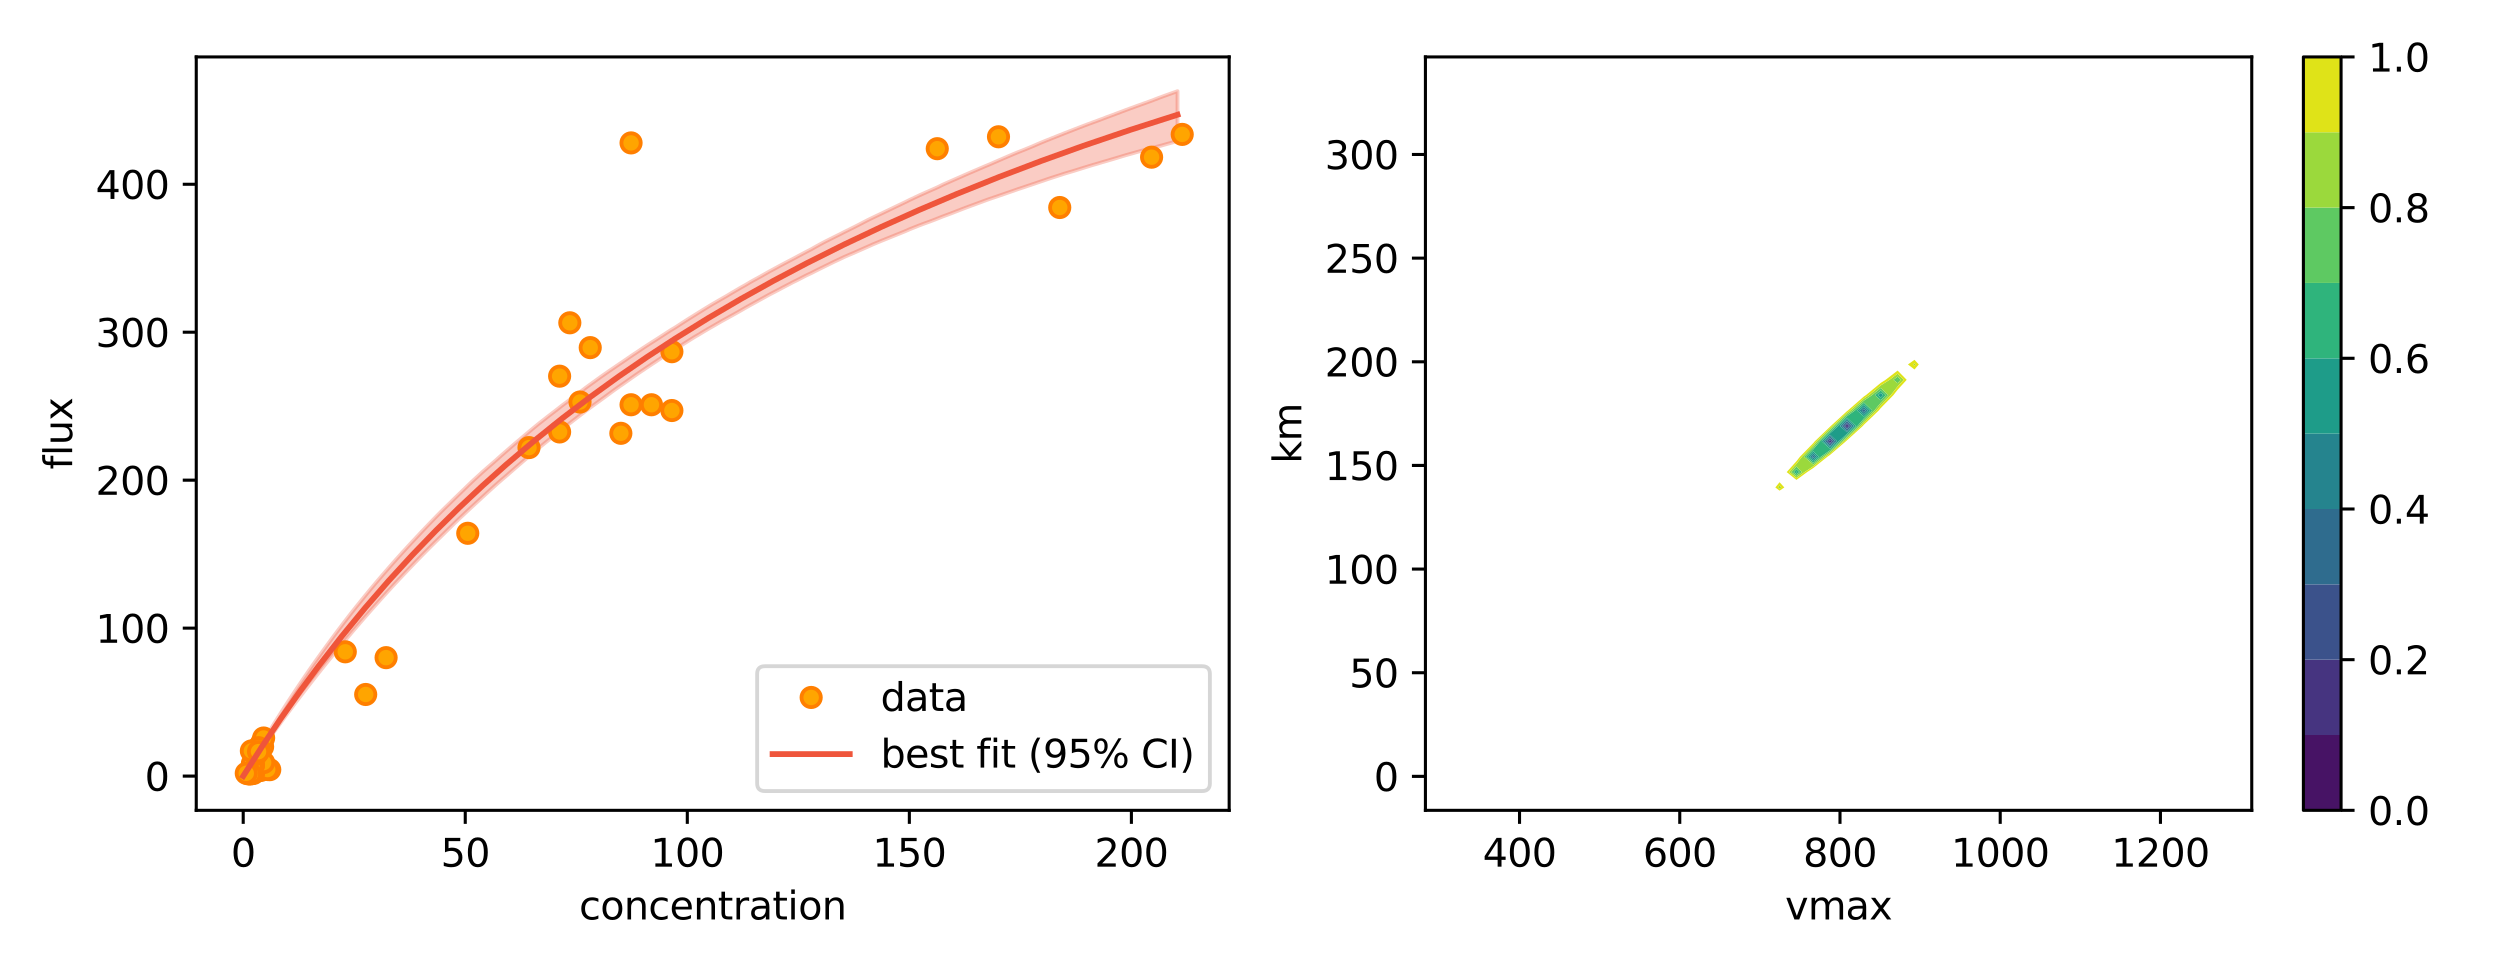 <?xml version="1.0" encoding="utf-8" standalone="no"?>
<!DOCTYPE svg PUBLIC "-//W3C//DTD SVG 1.1//EN"
  "http://www.w3.org/Graphics/SVG/1.1/DTD/svg11.dtd">
<svg xmlns:xlink="http://www.w3.org/1999/xlink" width="648pt" height="252pt" viewBox="0 0 648 252" xmlns="http://www.w3.org/2000/svg" version="1.1">
 <defs>
  <style type="text/css">*{stroke-linejoin: round; stroke-linecap: butt}</style>
 </defs>
 <g id="figure_1">
  <g id="patch_1">
   <path d="M 0 252 
L 648 252 
L 648 0 
L 0 0 
z
" style="fill: #ffffff"/>
  </g>
  <g id="axes_1">
   <g id="patch_2">
    <path d="M 50.87 210.04 
L 318.6 210.04 
L 318.6 14.76 
L 50.87 14.76 
z
" style="fill: #ffffff"/>
   </g>
   <g id="PolyCollection_1">
    <defs>
     <path id="m5947a61077" d="M 63.04 -50.836 
L 63.04 -50.836 
L 64.257 -52.634 
L 65.473 -54.413 
L 66.69 -56.175 
L 67.907 -57.919 
L 69.124 -59.646 
L 70.341 -61.354 
L 71.558 -63.042 
L 72.775 -64.72 
L 73.992 -66.381 
L 75.209 -68.024 
L 76.426 -69.65 
L 77.643 -71.252 
L 78.86 -72.836 
L 80.077 -74.403 
L 81.294 -75.96 
L 82.511 -77.506 
L 83.728 -79.037 
L 84.945 -80.545 
L 86.162 -82.045 
L 87.379 -83.53 
L 88.596 -84.997 
L 89.813 -86.454 
L 91.029 -87.897 
L 92.246 -89.326 
L 93.463 -90.742 
L 94.68 -92.145 
L 95.897 -93.535 
L 97.114 -94.912 
L 98.331 -96.277 
L 99.548 -97.629 
L 100.765 -98.968 
L 101.982 -100.296 
L 103.199 -101.604 
L 104.416 -102.894 
L 105.633 -104.173 
L 106.85 -105.44 
L 108.067 -106.7 
L 109.284 -107.96 
L 110.501 -109.189 
L 111.718 -110.409 
L 112.935 -111.615 
L 114.152 -112.807 
L 115.369 -113.998 
L 116.586 -115.195 
L 117.802 -116.38 
L 119.019 -117.551 
L 120.236 -118.693 
L 121.453 -119.838 
L 122.67 -120.966 
L 123.887 -122.089 
L 125.104 -123.211 
L 126.321 -124.324 
L 127.538 -125.432 
L 128.755 -126.521 
L 129.972 -127.588 
L 131.189 -128.622 
L 132.406 -129.689 
L 133.623 -130.749 
L 134.84 -131.802 
L 136.057 -132.847 
L 137.274 -133.878 
L 138.491 -134.904 
L 139.708 -135.919 
L 140.925 -136.916 
L 142.142 -137.904 
L 143.359 -138.888 
L 144.576 -139.863 
L 145.792 -140.819 
L 147.009 -141.776 
L 148.226 -142.724 
L 149.443 -143.658 
L 150.66 -144.599 
L 151.877 -145.532 
L 153.094 -146.426 
L 154.311 -147.313 
L 155.528 -148.192 
L 156.745 -149.076 
L 157.962 -149.974 
L 159.179 -150.866 
L 160.396 -151.737 
L 161.613 -152.566 
L 162.83 -153.428 
L 164.047 -154.287 
L 165.264 -155.131 
L 166.481 -155.945 
L 167.698 -156.766 
L 168.915 -157.576 
L 170.132 -158.378 
L 171.349 -159.203 
L 172.565 -159.978 
L 173.782 -160.751 
L 174.999 -161.504 
L 176.216 -162.249 
L 177.433 -163.021 
L 178.65 -163.787 
L 179.867 -164.55 
L 181.084 -165.262 
L 182.301 -165.998 
L 183.518 -166.721 
L 184.735 -167.417 
L 185.952 -168.119 
L 187.169 -168.828 
L 188.386 -169.494 
L 189.603 -170.163 
L 190.82 -170.839 
L 192.037 -171.534 
L 193.254 -172.239 
L 194.471 -172.924 
L 195.688 -173.585 
L 196.905 -174.264 
L 198.121 -174.928 
L 199.338 -175.61 
L 200.555 -176.237 
L 201.772 -176.869 
L 202.989 -177.527 
L 204.206 -178.159 
L 205.423 -178.8 
L 206.64 -179.398 
L 207.857 -180.028 
L 209.074 -180.655 
L 210.291 -181.223 
L 211.508 -181.841 
L 212.725 -182.449 
L 213.942 -183.046 
L 215.159 -183.649 
L 216.376 -184.24 
L 217.593 -184.811 
L 218.81 -185.391 
L 220.027 -185.92 
L 221.244 -186.429 
L 222.461 -186.97 
L 223.678 -187.508 
L 224.894 -188.046 
L 226.111 -188.594 
L 227.328 -189.106 
L 228.545 -189.61 
L 229.762 -190.101 
L 230.979 -190.593 
L 232.196 -191.086 
L 233.413 -191.573 
L 234.63 -192.074 
L 235.847 -192.609 
L 237.064 -193.095 
L 238.281 -193.577 
L 239.498 -194.035 
L 240.715 -194.471 
L 241.932 -194.93 
L 243.149 -195.406 
L 244.366 -195.892 
L 245.583 -196.341 
L 246.8 -196.801 
L 248.017 -197.275 
L 249.234 -197.75 
L 250.451 -198.212 
L 251.667 -198.661 
L 252.884 -199.107 
L 254.101 -199.559 
L 255.318 -200.007 
L 256.535 -200.453 
L 257.752 -200.858 
L 258.969 -201.274 
L 260.186 -201.694 
L 261.403 -202.115 
L 262.62 -202.535 
L 263.837 -202.968 
L 265.054 -203.367 
L 266.271 -203.779 
L 267.488 -204.188 
L 268.705 -204.602 
L 269.922 -205.018 
L 271.139 -205.432 
L 272.356 -205.843 
L 273.573 -206.236 
L 274.79 -206.625 
L 276.007 -207.025 
L 277.224 -207.383 
L 278.44 -207.746 
L 279.657 -208.128 
L 280.874 -208.508 
L 282.091 -208.885 
L 283.308 -209.256 
L 284.525 -209.599 
L 285.742 -209.975 
L 286.959 -210.323 
L 288.176 -210.687 
L 289.393 -211.046 
L 290.61 -211.418 
L 291.827 -211.781 
L 293.044 -212.121 
L 294.261 -212.471 
L 295.478 -212.821 
L 296.695 -213.138 
L 297.912 -213.452 
L 299.129 -213.776 
L 300.346 -214.1 
L 301.563 -214.423 
L 302.78 -214.765 
L 303.997 -215.112 
L 305.214 -215.457 
L 305.214 -228.364 
L 305.214 -228.364 
L 303.997 -227.932 
L 302.78 -227.498 
L 301.563 -227.062 
L 300.346 -226.616 
L 299.129 -226.142 
L 297.912 -225.685 
L 296.695 -225.25 
L 295.478 -224.813 
L 294.261 -224.374 
L 293.044 -223.932 
L 291.827 -223.483 
L 290.61 -223.026 
L 289.393 -222.566 
L 288.176 -222.107 
L 286.959 -221.666 
L 285.742 -221.194 
L 284.525 -220.736 
L 283.308 -220.292 
L 282.091 -219.845 
L 280.874 -219.384 
L 279.657 -218.916 
L 278.44 -218.443 
L 277.224 -217.97 
L 276.007 -217.495 
L 274.79 -217.014 
L 273.573 -216.529 
L 272.356 -216.044 
L 271.139 -215.556 
L 269.922 -215.061 
L 268.705 -214.538 
L 267.488 -214.011 
L 266.271 -213.513 
L 265.054 -213.016 
L 263.837 -212.542 
L 262.62 -212.037 
L 261.403 -211.517 
L 260.186 -210.993 
L 258.969 -210.466 
L 257.752 -209.937 
L 256.535 -209.404 
L 255.318 -208.904 
L 254.101 -208.379 
L 252.884 -207.854 
L 251.667 -207.34 
L 250.451 -206.808 
L 249.234 -206.268 
L 248.017 -205.735 
L 246.8 -205.204 
L 245.583 -204.669 
L 244.366 -204.126 
L 243.149 -203.518 
L 241.932 -202.977 
L 240.715 -202.441 
L 239.498 -201.901 
L 238.281 -201.357 
L 237.064 -200.782 
L 235.847 -200.209 
L 234.63 -199.605 
L 233.413 -199.021 
L 232.196 -198.442 
L 230.979 -197.858 
L 229.762 -197.274 
L 228.545 -196.685 
L 227.328 -196.115 
L 226.111 -195.533 
L 224.894 -194.94 
L 223.678 -194.308 
L 222.461 -193.675 
L 221.244 -193.061 
L 220.027 -192.45 
L 218.81 -191.851 
L 217.593 -191.226 
L 216.376 -190.628 
L 215.159 -190.015 
L 213.942 -189.409 
L 212.725 -188.765 
L 211.508 -188.095 
L 210.291 -187.403 
L 209.074 -186.776 
L 207.857 -186.133 
L 206.64 -185.485 
L 205.423 -184.836 
L 204.206 -184.201 
L 202.989 -183.563 
L 201.772 -182.912 
L 200.555 -182.246 
L 199.338 -181.593 
L 198.121 -180.901 
L 196.905 -180.212 
L 195.688 -179.552 
L 194.471 -178.874 
L 193.254 -178.145 
L 192.037 -177.471 
L 190.82 -176.752 
L 189.603 -176.043 
L 188.386 -175.304 
L 187.169 -174.613 
L 185.952 -173.91 
L 184.735 -173.212 
L 183.518 -172.477 
L 182.301 -171.734 
L 181.084 -170.973 
L 179.867 -170.213 
L 178.65 -169.458 
L 177.433 -168.677 
L 176.216 -167.89 
L 174.999 -167.102 
L 173.782 -166.38 
L 172.565 -165.589 
L 171.349 -164.802 
L 170.132 -164.011 
L 168.915 -163.236 
L 167.698 -162.456 
L 166.481 -161.657 
L 165.264 -160.829 
L 164.047 -160.032 
L 162.83 -159.206 
L 161.613 -158.358 
L 160.396 -157.548 
L 159.179 -156.707 
L 157.962 -155.885 
L 156.745 -155.037 
L 155.528 -154.183 
L 154.311 -153.294 
L 153.094 -152.417 
L 151.877 -151.536 
L 150.66 -150.595 
L 149.443 -149.737 
L 148.226 -148.829 
L 147.009 -147.862 
L 145.792 -146.971 
L 144.576 -146.014 
L 143.359 -145.071 
L 142.142 -144.138 
L 140.925 -143.18 
L 139.708 -142.233 
L 138.491 -141.236 
L 137.274 -140.222 
L 136.057 -139.198 
L 134.84 -138.164 
L 133.623 -137.148 
L 132.406 -136.101 
L 131.189 -135.039 
L 129.972 -133.978 
L 128.755 -132.886 
L 127.538 -131.813 
L 126.321 -130.763 
L 125.104 -129.699 
L 123.887 -128.583 
L 122.67 -127.469 
L 121.453 -126.316 
L 120.236 -125.132 
L 119.019 -123.955 
L 117.802 -122.777 
L 116.586 -121.578 
L 115.369 -120.404 
L 114.152 -119.198 
L 112.935 -117.96 
L 111.718 -116.708 
L 110.501 -115.441 
L 109.284 -114.157 
L 108.067 -112.858 
L 106.85 -111.559 
L 105.633 -110.245 
L 104.416 -108.914 
L 103.199 -107.565 
L 101.982 -106.2 
L 100.765 -104.81 
L 99.548 -103.41 
L 98.331 -101.998 
L 97.114 -100.561 
L 95.897 -99.105 
L 94.68 -97.623 
L 93.463 -96.113 
L 92.246 -94.606 
L 91.029 -93.072 
L 89.813 -91.498 
L 88.596 -89.904 
L 87.379 -88.289 
L 86.162 -86.652 
L 84.945 -84.994 
L 83.728 -83.317 
L 82.511 -81.629 
L 81.294 -79.922 
L 80.077 -78.178 
L 78.86 -76.404 
L 77.643 -74.606 
L 76.426 -72.782 
L 75.209 -70.936 
L 73.992 -69.067 
L 72.775 -67.169 
L 71.558 -65.239 
L 70.341 -63.276 
L 69.124 -61.285 
L 67.907 -59.261 
L 66.69 -57.205 
L 65.473 -55.117 
L 64.257 -52.994 
L 63.04 -50.836 
z
" style="stroke: #ef553b; stroke-opacity: 0.3"/>
    </defs>
    <g clip-path="url(#pd7b0fc5c92)">
     <use xlink:href="#m5947a61077" x="0" y="252" style="fill: #ef553b; fill-opacity: 0.3; stroke: #ef553b; stroke-opacity: 0.3"/>
    </g>
   </g>
   <g id="matplotlib.axis_1">
    <g id="xtick_1">
     <g id="line2d_1">
      <defs>
       <path id="mb6b1691ff7" d="M 0 0 
L 0 3.5 
" style="stroke: #000000; stroke-width: 0.8"/>
      </defs>
      <g>
       <use xlink:href="#mb6b1691ff7" x="63.04" y="210.04" style="stroke: #000000; stroke-width: 0.8"/>
      </g>
     </g>
     <g id="text_1">
      <!-- 0 -->
      <g transform="translate(59.858 224.638) scale(0.1 -0.1)">
       <defs>
        <path id="DejaVuSans-30" d="M 2034 4250 
Q 1547 4250 1301 3770 
Q 1056 3291 1056 2328 
Q 1056 1369 1301 889 
Q 1547 409 2034 409 
Q 2525 409 2770 889 
Q 3016 1369 3016 2328 
Q 3016 3291 2770 3770 
Q 2525 4250 2034 4250 
z
M 2034 4750 
Q 2819 4750 3233 4129 
Q 3647 3509 3647 2328 
Q 3647 1150 3233 529 
Q 2819 -91 2034 -91 
Q 1250 -91 836 529 
Q 422 1150 422 2328 
Q 422 3509 836 4129 
Q 1250 4750 2034 4750 
z
" transform="scale(0.016)"/>
       </defs>
       <use xlink:href="#DejaVuSans-30"/>
      </g>
     </g>
    </g>
    <g id="xtick_2">
     <g id="line2d_2">
      <g>
       <use xlink:href="#mb6b1691ff7" x="120.594" y="210.04" style="stroke: #000000; stroke-width: 0.8"/>
      </g>
     </g>
     <g id="text_2">
      <!-- 50 -->
      <g transform="translate(114.232 224.638) scale(0.1 -0.1)">
       <defs>
        <path id="DejaVuSans-35" d="M 691 4666 
L 3169 4666 
L 3169 4134 
L 1269 4134 
L 1269 2991 
Q 1406 3038 1543 3061 
Q 1681 3084 1819 3084 
Q 2600 3084 3056 2656 
Q 3513 2228 3513 1497 
Q 3513 744 3044 326 
Q 2575 -91 1722 -91 
Q 1428 -91 1123 -41 
Q 819 9 494 109 
L 494 744 
Q 775 591 1075 516 
Q 1375 441 1709 441 
Q 2250 441 2565 725 
Q 2881 1009 2881 1497 
Q 2881 1984 2565 2268 
Q 2250 2553 1709 2553 
Q 1456 2553 1204 2497 
Q 953 2441 691 2322 
L 691 4666 
z
" transform="scale(0.016)"/>
       </defs>
       <use xlink:href="#DejaVuSans-35"/>
       <use xlink:href="#DejaVuSans-30" x="63.623"/>
      </g>
     </g>
    </g>
    <g id="xtick_3">
     <g id="line2d_3">
      <g>
       <use xlink:href="#mb6b1691ff7" x="178.149" y="210.04" style="stroke: #000000; stroke-width: 0.8"/>
      </g>
     </g>
     <g id="text_3">
      <!-- 100 -->
      <g transform="translate(168.605 224.638) scale(0.1 -0.1)">
       <defs>
        <path id="DejaVuSans-31" d="M 794 531 
L 1825 531 
L 1825 4091 
L 703 3866 
L 703 4441 
L 1819 4666 
L 2450 4666 
L 2450 531 
L 3481 531 
L 3481 0 
L 794 0 
L 794 531 
z
" transform="scale(0.016)"/>
       </defs>
       <use xlink:href="#DejaVuSans-31"/>
       <use xlink:href="#DejaVuSans-30" x="63.623"/>
       <use xlink:href="#DejaVuSans-30" x="127.246"/>
      </g>
     </g>
    </g>
    <g id="xtick_4">
     <g id="line2d_4">
      <g>
       <use xlink:href="#mb6b1691ff7" x="235.703" y="210.04" style="stroke: #000000; stroke-width: 0.8"/>
      </g>
     </g>
     <g id="text_4">
      <!-- 150 -->
      <g transform="translate(226.16 224.638) scale(0.1 -0.1)">
       <use xlink:href="#DejaVuSans-31"/>
       <use xlink:href="#DejaVuSans-35" x="63.623"/>
       <use xlink:href="#DejaVuSans-30" x="127.246"/>
      </g>
     </g>
    </g>
    <g id="xtick_5">
     <g id="line2d_5">
      <g>
       <use xlink:href="#mb6b1691ff7" x="293.258" y="210.04" style="stroke: #000000; stroke-width: 0.8"/>
      </g>
     </g>
     <g id="text_5">
      <!-- 200 -->
      <g transform="translate(283.714 224.638) scale(0.1 -0.1)">
       <defs>
        <path id="DejaVuSans-32" d="M 1228 531 
L 3431 531 
L 3431 0 
L 469 0 
L 469 531 
Q 828 903 1448 1529 
Q 2069 2156 2228 2338 
Q 2531 2678 2651 2914 
Q 2772 3150 2772 3378 
Q 2772 3750 2511 3984 
Q 2250 4219 1831 4219 
Q 1534 4219 1204 4116 
Q 875 4013 500 3803 
L 500 4441 
Q 881 4594 1212 4672 
Q 1544 4750 1819 4750 
Q 2544 4750 2975 4387 
Q 3406 4025 3406 3419 
Q 3406 3131 3298 2873 
Q 3191 2616 2906 2266 
Q 2828 2175 2409 1742 
Q 1991 1309 1228 531 
z
" transform="scale(0.016)"/>
       </defs>
       <use xlink:href="#DejaVuSans-32"/>
       <use xlink:href="#DejaVuSans-30" x="63.623"/>
       <use xlink:href="#DejaVuSans-30" x="127.246"/>
      </g>
     </g>
    </g>
    <g id="text_6">
     <!-- concentration -->
     <g transform="translate(150.106 238.317) scale(0.1 -0.1)">
      <defs>
       <path id="DejaVuSans-63" d="M 3122 3366 
L 3122 2828 
Q 2878 2963 2633 3030 
Q 2388 3097 2138 3097 
Q 1578 3097 1268 2742 
Q 959 2388 959 1747 
Q 959 1106 1268 751 
Q 1578 397 2138 397 
Q 2388 397 2633 464 
Q 2878 531 3122 666 
L 3122 134 
Q 2881 22 2623 -34 
Q 2366 -91 2075 -91 
Q 1284 -91 818 406 
Q 353 903 353 1747 
Q 353 2603 823 3093 
Q 1294 3584 2113 3584 
Q 2378 3584 2631 3529 
Q 2884 3475 3122 3366 
z
" transform="scale(0.016)"/>
       <path id="DejaVuSans-6f" d="M 1959 3097 
Q 1497 3097 1228 2736 
Q 959 2375 959 1747 
Q 959 1119 1226 758 
Q 1494 397 1959 397 
Q 2419 397 2687 759 
Q 2956 1122 2956 1747 
Q 2956 2369 2687 2733 
Q 2419 3097 1959 3097 
z
M 1959 3584 
Q 2709 3584 3137 3096 
Q 3566 2609 3566 1747 
Q 3566 888 3137 398 
Q 2709 -91 1959 -91 
Q 1206 -91 779 398 
Q 353 888 353 1747 
Q 353 2609 779 3096 
Q 1206 3584 1959 3584 
z
" transform="scale(0.016)"/>
       <path id="DejaVuSans-6e" d="M 3513 2113 
L 3513 0 
L 2938 0 
L 2938 2094 
Q 2938 2591 2744 2837 
Q 2550 3084 2163 3084 
Q 1697 3084 1428 2787 
Q 1159 2491 1159 1978 
L 1159 0 
L 581 0 
L 581 3500 
L 1159 3500 
L 1159 2956 
Q 1366 3272 1645 3428 
Q 1925 3584 2291 3584 
Q 2894 3584 3203 3211 
Q 3513 2838 3513 2113 
z
" transform="scale(0.016)"/>
       <path id="DejaVuSans-65" d="M 3597 1894 
L 3597 1613 
L 953 1613 
Q 991 1019 1311 708 
Q 1631 397 2203 397 
Q 2534 397 2845 478 
Q 3156 559 3463 722 
L 3463 178 
Q 3153 47 2828 -22 
Q 2503 -91 2169 -91 
Q 1331 -91 842 396 
Q 353 884 353 1716 
Q 353 2575 817 3079 
Q 1281 3584 2069 3584 
Q 2775 3584 3186 3129 
Q 3597 2675 3597 1894 
z
M 3022 2063 
Q 3016 2534 2758 2815 
Q 2500 3097 2075 3097 
Q 1594 3097 1305 2825 
Q 1016 2553 972 2059 
L 3022 2063 
z
" transform="scale(0.016)"/>
       <path id="DejaVuSans-74" d="M 1172 4494 
L 1172 3500 
L 2356 3500 
L 2356 3053 
L 1172 3053 
L 1172 1153 
Q 1172 725 1289 603 
Q 1406 481 1766 481 
L 2356 481 
L 2356 0 
L 1766 0 
Q 1100 0 847 248 
Q 594 497 594 1153 
L 594 3053 
L 172 3053 
L 172 3500 
L 594 3500 
L 594 4494 
L 1172 4494 
z
" transform="scale(0.016)"/>
       <path id="DejaVuSans-72" d="M 2631 2963 
Q 2534 3019 2420 3045 
Q 2306 3072 2169 3072 
Q 1681 3072 1420 2755 
Q 1159 2438 1159 1844 
L 1159 0 
L 581 0 
L 581 3500 
L 1159 3500 
L 1159 2956 
Q 1341 3275 1631 3429 
Q 1922 3584 2338 3584 
Q 2397 3584 2469 3576 
Q 2541 3569 2628 3553 
L 2631 2963 
z
" transform="scale(0.016)"/>
       <path id="DejaVuSans-61" d="M 2194 1759 
Q 1497 1759 1228 1600 
Q 959 1441 959 1056 
Q 959 750 1161 570 
Q 1363 391 1709 391 
Q 2188 391 2477 730 
Q 2766 1069 2766 1631 
L 2766 1759 
L 2194 1759 
z
M 3341 1997 
L 3341 0 
L 2766 0 
L 2766 531 
Q 2569 213 2275 61 
Q 1981 -91 1556 -91 
Q 1019 -91 701 211 
Q 384 513 384 1019 
Q 384 1609 779 1909 
Q 1175 2209 1959 2209 
L 2766 2209 
L 2766 2266 
Q 2766 2663 2505 2880 
Q 2244 3097 1772 3097 
Q 1472 3097 1187 3025 
Q 903 2953 641 2809 
L 641 3341 
Q 956 3463 1253 3523 
Q 1550 3584 1831 3584 
Q 2591 3584 2966 3190 
Q 3341 2797 3341 1997 
z
" transform="scale(0.016)"/>
       <path id="DejaVuSans-69" d="M 603 3500 
L 1178 3500 
L 1178 0 
L 603 0 
L 603 3500 
z
M 603 4863 
L 1178 4863 
L 1178 4134 
L 603 4134 
L 603 4863 
z
" transform="scale(0.016)"/>
      </defs>
      <use xlink:href="#DejaVuSans-63"/>
      <use xlink:href="#DejaVuSans-6f" x="54.98"/>
      <use xlink:href="#DejaVuSans-6e" x="116.162"/>
      <use xlink:href="#DejaVuSans-63" x="179.541"/>
      <use xlink:href="#DejaVuSans-65" x="234.521"/>
      <use xlink:href="#DejaVuSans-6e" x="296.045"/>
      <use xlink:href="#DejaVuSans-74" x="359.424"/>
      <use xlink:href="#DejaVuSans-72" x="398.633"/>
      <use xlink:href="#DejaVuSans-61" x="439.746"/>
      <use xlink:href="#DejaVuSans-74" x="501.025"/>
      <use xlink:href="#DejaVuSans-69" x="540.234"/>
      <use xlink:href="#DejaVuSans-6f" x="568.018"/>
      <use xlink:href="#DejaVuSans-6e" x="629.199"/>
     </g>
    </g>
   </g>
   <g id="matplotlib.axis_2">
    <g id="ytick_1">
     <g id="line2d_6">
      <defs>
       <path id="m6a03b1e477" d="M 0 0 
L -3.5 0 
" style="stroke: #000000; stroke-width: 0.8"/>
      </defs>
      <g>
       <use xlink:href="#m6a03b1e477" x="50.87" y="201.164" style="stroke: #000000; stroke-width: 0.8"/>
      </g>
     </g>
     <g id="text_7">
      <!-- 0 -->
      <g transform="translate(37.508 204.963) scale(0.1 -0.1)">
       <use xlink:href="#DejaVuSans-30"/>
      </g>
     </g>
    </g>
    <g id="ytick_2">
     <g id="line2d_7">
      <g>
       <use xlink:href="#m6a03b1e477" x="50.87" y="162.812" style="stroke: #000000; stroke-width: 0.8"/>
      </g>
     </g>
     <g id="text_8">
      <!-- 100 -->
      <g transform="translate(24.782 166.611) scale(0.1 -0.1)">
       <use xlink:href="#DejaVuSans-31"/>
       <use xlink:href="#DejaVuSans-30" x="63.623"/>
       <use xlink:href="#DejaVuSans-30" x="127.246"/>
      </g>
     </g>
    </g>
    <g id="ytick_3">
     <g id="line2d_8">
      <g>
       <use xlink:href="#m6a03b1e477" x="50.87" y="124.46" style="stroke: #000000; stroke-width: 0.8"/>
      </g>
     </g>
     <g id="text_9">
      <!-- 200 -->
      <g transform="translate(24.782 128.26) scale(0.1 -0.1)">
       <use xlink:href="#DejaVuSans-32"/>
       <use xlink:href="#DejaVuSans-30" x="63.623"/>
       <use xlink:href="#DejaVuSans-30" x="127.246"/>
      </g>
     </g>
    </g>
    <g id="ytick_4">
     <g id="line2d_9">
      <g>
       <use xlink:href="#m6a03b1e477" x="50.87" y="86.109" style="stroke: #000000; stroke-width: 0.8"/>
      </g>
     </g>
     <g id="text_10">
      <!-- 300 -->
      <g transform="translate(24.782 89.908) scale(0.1 -0.1)">
       <defs>
        <path id="DejaVuSans-33" d="M 2597 2516 
Q 3050 2419 3304 2112 
Q 3559 1806 3559 1356 
Q 3559 666 3084 287 
Q 2609 -91 1734 -91 
Q 1441 -91 1130 -33 
Q 819 25 488 141 
L 488 750 
Q 750 597 1062 519 
Q 1375 441 1716 441 
Q 2309 441 2620 675 
Q 2931 909 2931 1356 
Q 2931 1769 2642 2001 
Q 2353 2234 1838 2234 
L 1294 2234 
L 1294 2753 
L 1863 2753 
Q 2328 2753 2575 2939 
Q 2822 3125 2822 3475 
Q 2822 3834 2567 4026 
Q 2313 4219 1838 4219 
Q 1578 4219 1281 4162 
Q 984 4106 628 3988 
L 628 4550 
Q 988 4650 1302 4700 
Q 1616 4750 1894 4750 
Q 2613 4750 3031 4423 
Q 3450 4097 3450 3541 
Q 3450 3153 3228 2886 
Q 3006 2619 2597 2516 
z
" transform="scale(0.016)"/>
       </defs>
       <use xlink:href="#DejaVuSans-33"/>
       <use xlink:href="#DejaVuSans-30" x="63.623"/>
       <use xlink:href="#DejaVuSans-30" x="127.246"/>
      </g>
     </g>
    </g>
    <g id="ytick_5">
     <g id="line2d_10">
      <g>
       <use xlink:href="#m6a03b1e477" x="50.87" y="47.757" style="stroke: #000000; stroke-width: 0.8"/>
      </g>
     </g>
     <g id="text_11">
      <!-- 400 -->
      <g transform="translate(24.782 51.556) scale(0.1 -0.1)">
       <defs>
        <path id="DejaVuSans-34" d="M 2419 4116 
L 825 1625 
L 2419 1625 
L 2419 4116 
z
M 2253 4666 
L 3047 4666 
L 3047 1625 
L 3713 1625 
L 3713 1100 
L 3047 1100 
L 3047 0 
L 2419 0 
L 2419 1100 
L 313 1100 
L 313 1709 
L 2253 4666 
z
" transform="scale(0.016)"/>
       </defs>
       <use xlink:href="#DejaVuSans-34"/>
       <use xlink:href="#DejaVuSans-30" x="63.623"/>
       <use xlink:href="#DejaVuSans-30" x="127.246"/>
      </g>
     </g>
    </g>
    <g id="text_12">
     <!-- flux -->
     <g transform="translate(18.703 121.677) rotate(-90) scale(0.1 -0.1)">
      <defs>
       <path id="DejaVuSans-66" d="M 2375 4863 
L 2375 4384 
L 1825 4384 
Q 1516 4384 1395 4259 
Q 1275 4134 1275 3809 
L 1275 3500 
L 2222 3500 
L 2222 3053 
L 1275 3053 
L 1275 0 
L 697 0 
L 697 3053 
L 147 3053 
L 147 3500 
L 697 3500 
L 697 3744 
Q 697 4328 969 4595 
Q 1241 4863 1831 4863 
L 2375 4863 
z
" transform="scale(0.016)"/>
       <path id="DejaVuSans-6c" d="M 603 4863 
L 1178 4863 
L 1178 0 
L 603 0 
L 603 4863 
z
" transform="scale(0.016)"/>
       <path id="DejaVuSans-75" d="M 544 1381 
L 544 3500 
L 1119 3500 
L 1119 1403 
Q 1119 906 1312 657 
Q 1506 409 1894 409 
Q 2359 409 2629 706 
Q 2900 1003 2900 1516 
L 2900 3500 
L 3475 3500 
L 3475 0 
L 2900 0 
L 2900 538 
Q 2691 219 2414 64 
Q 2138 -91 1772 -91 
Q 1169 -91 856 284 
Q 544 659 544 1381 
z
M 1991 3584 
L 1991 3584 
z
" transform="scale(0.016)"/>
       <path id="DejaVuSans-78" d="M 3513 3500 
L 2247 1797 
L 3578 0 
L 2900 0 
L 1881 1375 
L 863 0 
L 184 0 
L 1544 1831 
L 300 3500 
L 978 3500 
L 1906 2253 
L 2834 3500 
L 3513 3500 
z
" transform="scale(0.016)"/>
      </defs>
      <use xlink:href="#DejaVuSans-66"/>
      <use xlink:href="#DejaVuSans-6c" x="35.205"/>
      <use xlink:href="#DejaVuSans-75" x="62.988"/>
      <use xlink:href="#DejaVuSans-78" x="126.367"/>
     </g>
    </g>
   </g>
   <g id="line2d_11">
    <defs>
     <path id="mac50bb3b8c" d="M 0 2.5 
C 0.663 2.5 1.299 2.237 1.768 1.768 
C 2.237 1.299 2.5 0.663 2.5 0 
C 2.5 -0.663 2.237 -1.299 1.768 -1.768 
C 1.299 -2.237 0.663 -2.5 0 -2.5 
C -0.663 -2.5 -1.299 -2.237 -1.768 -1.768 
C -2.237 -1.299 -2.5 -0.663 -2.5 0 
C -2.5 0.663 -2.237 1.299 -1.768 1.768 
C -1.299 2.237 -0.663 2.5 0 2.5 
z
" style="stroke: #ff7f00"/>
    </defs>
    <g clip-path="url(#pd7b0fc5c92)">
     <use xlink:href="#mac50bb3b8c" x="67.537" y="199.72" style="fill: #ffa500; stroke: #ff7f00"/>
     <use xlink:href="#mac50bb3b8c" x="69.918" y="199.498" style="fill: #ffa500; stroke: #ff7f00"/>
     <use xlink:href="#mac50bb3b8c" x="69.389" y="199.465" style="fill: #ffa500; stroke: #ff7f00"/>
     <use xlink:href="#mac50bb3b8c" x="89.495" y="168.947" style="fill: #ffa500; stroke: #ff7f00"/>
     <use xlink:href="#mac50bb3b8c" x="94.786" y="180.009" style="fill: #ffa500; stroke: #ff7f00"/>
     <use xlink:href="#mac50bb3b8c" x="100.077" y="170.463" style="fill: #ffa500; stroke: #ff7f00"/>
     <use xlink:href="#mac50bb3b8c" x="150.343" y="104.206" style="fill: #ffa500; stroke: #ff7f00"/>
     <use xlink:href="#mac50bb3b8c" x="174.153" y="106.409" style="fill: #ffa500; stroke: #ff7f00"/>
     <use xlink:href="#mac50bb3b8c" x="145.052" y="111.962" style="fill: #ffa500; stroke: #ff7f00"/>
     <use xlink:href="#mac50bb3b8c" x="152.988" y="90.103" style="fill: #ffa500; stroke: #ff7f00"/>
     <use xlink:href="#mac50bb3b8c" x="147.697" y="83.668" style="fill: #ffa500; stroke: #ff7f00"/>
     <use xlink:href="#mac50bb3b8c" x="174.153" y="91.161" style="fill: #ffa500; stroke: #ff7f00"/>
     <use xlink:href="#mac50bb3b8c" x="274.684" y="53.788" style="fill: #ffa500; stroke: #ff7f00"/>
     <use xlink:href="#mac50bb3b8c" x="242.937" y="38.539" style="fill: #ffa500; stroke: #ff7f00"/>
     <use xlink:href="#mac50bb3b8c" x="258.81" y="35.454" style="fill: #ffa500; stroke: #ff7f00"/>
     <use xlink:href="#mac50bb3b8c" x="163.571" y="37.04" style="fill: #ffa500; stroke: #ff7f00"/>
     <use xlink:href="#mac50bb3b8c" x="298.494" y="40.742" style="fill: #ffa500; stroke: #ff7f00"/>
     <use xlink:href="#mac50bb3b8c" x="306.43" y="34.837" style="fill: #ffa500; stroke: #ff7f00"/>
     <use xlink:href="#mac50bb3b8c" x="65.685" y="200.477" style="fill: #ffa500; stroke: #ff7f00"/>
     <use xlink:href="#mac50bb3b8c" x="65.685" y="200.332" style="fill: #ffa500; stroke: #ff7f00"/>
     <use xlink:href="#mac50bb3b8c" x="65.685" y="199.899" style="fill: #ffa500; stroke: #ff7f00"/>
     <use xlink:href="#mac50bb3b8c" x="168.862" y="104.911" style="fill: #ffa500; stroke: #ff7f00"/>
     <use xlink:href="#mac50bb3b8c" x="160.925" y="112.315" style="fill: #ffa500; stroke: #ff7f00"/>
     <use xlink:href="#mac50bb3b8c" x="137.115" y="116.017" style="fill: #ffa500; stroke: #ff7f00"/>
     <use xlink:href="#mac50bb3b8c" x="68.331" y="197.658" style="fill: #ffa500; stroke: #ff7f00"/>
     <use xlink:href="#mac50bb3b8c" x="65.685" y="198.236" style="fill: #ffa500; stroke: #ff7f00"/>
     <use xlink:href="#mac50bb3b8c" x="65.685" y="198.417" style="fill: #ffa500; stroke: #ff7f00"/>
     <use xlink:href="#mac50bb3b8c" x="163.571" y="104.911" style="fill: #ffa500; stroke: #ff7f00"/>
     <use xlink:href="#mac50bb3b8c" x="145.052" y="97.507" style="fill: #ffa500; stroke: #ff7f00"/>
     <use xlink:href="#mac50bb3b8c" x="121.242" y="138.229" style="fill: #ffa500; stroke: #ff7f00"/>
     <use xlink:href="#mac50bb3b8c" x="67.802" y="192.649" style="fill: #ffa500; stroke: #ff7f00"/>
     <use xlink:href="#mac50bb3b8c" x="68.066" y="193.574" style="fill: #ffa500; stroke: #ff7f00"/>
     <use xlink:href="#mac50bb3b8c" x="68.331" y="191.292" style="fill: #ffa500; stroke: #ff7f00"/>
     <use xlink:href="#mac50bb3b8c" x="64.362" y="200.577" style="fill: #ffa500; stroke: #ff7f00"/>
     <use xlink:href="#mac50bb3b8c" x="66.479" y="194.5" style="fill: #ffa500; stroke: #ff7f00"/>
     <use xlink:href="#mac50bb3b8c" x="66.479" y="195.47" style="fill: #ffa500; stroke: #ff7f00"/>
     <use xlink:href="#mac50bb3b8c" x="67.008" y="193.795" style="fill: #ffa500; stroke: #ff7f00"/>
     <use xlink:href="#mac50bb3b8c" x="66.214" y="195.663" style="fill: #ffa500; stroke: #ff7f00"/>
     <use xlink:href="#mac50bb3b8c" x="65.421" y="197.902" style="fill: #ffa500; stroke: #ff7f00"/>
     <use xlink:href="#mac50bb3b8c" x="66.214" y="195.619" style="fill: #ffa500; stroke: #ff7f00"/>
     <use xlink:href="#mac50bb3b8c" x="65.156" y="194.641" style="fill: #ffa500; stroke: #ff7f00"/>
     <use xlink:href="#mac50bb3b8c" x="67.008" y="194.817" style="fill: #ffa500; stroke: #ff7f00"/>
     <use xlink:href="#mac50bb3b8c" x="64.891" y="200.624" style="fill: #ffa500; stroke: #ff7f00"/>
     <use xlink:href="#mac50bb3b8c" x="63.833" y="200.434" style="fill: #ffa500; stroke: #ff7f00"/>
    </g>
   </g>
   <g id="line2d_12">
    <path d="M 63.04 201.164 
L 67.907 193.528 
L 72.775 186.265 
L 77.643 179.346 
L 82.511 172.749 
L 88.596 164.92 
L 94.68 157.521 
L 100.765 150.517 
L 106.85 143.877 
L 112.935 137.573 
L 119.019 131.58 
L 125.104 125.877 
L 131.189 120.442 
L 138.491 114.249 
L 145.792 108.387 
L 153.094 102.83 
L 160.396 97.555 
L 167.698 92.542 
L 174.999 87.77 
L 183.518 82.487 
L 192.037 77.486 
L 200.555 72.744 
L 209.074 68.243 
L 218.81 63.37 
L 228.545 58.764 
L 238.281 54.403 
L 248.017 50.268 
L 258.969 45.866 
L 269.922 41.706 
L 280.874 37.77 
L 293.044 33.637 
L 305.214 29.737 
L 305.214 29.737 
" clip-path="url(#pd7b0fc5c92)" style="fill: none; stroke: #ef553b; stroke-width: 1.5; stroke-linecap: square"/>
   </g>
   <g id="patch_3">
    <path d="M 50.87 210.04 
L 50.87 14.76 
" style="fill: none; stroke: #000000; stroke-width: 0.8; stroke-linejoin: miter; stroke-linecap: square"/>
   </g>
   <g id="patch_4">
    <path d="M 318.6 210.04 
L 318.6 14.76 
" style="fill: none; stroke: #000000; stroke-width: 0.8; stroke-linejoin: miter; stroke-linecap: square"/>
   </g>
   <g id="patch_5">
    <path d="M 50.87 210.04 
L 318.6 210.04 
" style="fill: none; stroke: #000000; stroke-width: 0.8; stroke-linejoin: miter; stroke-linecap: square"/>
   </g>
   <g id="patch_6">
    <path d="M 50.87 14.76 
L 318.6 14.76 
" style="fill: none; stroke: #000000; stroke-width: 0.8; stroke-linejoin: miter; stroke-linecap: square"/>
   </g>
   <g id="legend_1">
    <g id="patch_7">
     <path d="M 198.253 205.04 
L 311.6 205.04 
Q 313.6 205.04 313.6 203.04 
L 313.6 174.684 
Q 313.6 172.684 311.6 172.684 
L 198.253 172.684 
Q 196.253 172.684 196.253 174.684 
L 196.253 203.04 
Q 196.253 205.04 198.253 205.04 
z
" style="fill: #ffffff; opacity: 0.8; stroke: #cccccc; stroke-linejoin: miter"/>
    </g>
    <g id="line2d_13">
     <g>
      <use xlink:href="#mac50bb3b8c" x="210.253" y="180.782" style="fill: #ffa500; stroke: #ff7f00"/>
     </g>
    </g>
    <g id="text_13">
     <!-- data -->
     <g transform="translate(228.253 184.282) scale(0.1 -0.1)">
      <defs>
       <path id="DejaVuSans-64" d="M 2906 2969 
L 2906 4863 
L 3481 4863 
L 3481 0 
L 2906 0 
L 2906 525 
Q 2725 213 2448 61 
Q 2172 -91 1784 -91 
Q 1150 -91 751 415 
Q 353 922 353 1747 
Q 353 2572 751 3078 
Q 1150 3584 1784 3584 
Q 2172 3584 2448 3432 
Q 2725 3281 2906 2969 
z
M 947 1747 
Q 947 1113 1208 752 
Q 1469 391 1925 391 
Q 2381 391 2643 752 
Q 2906 1113 2906 1747 
Q 2906 2381 2643 2742 
Q 2381 3103 1925 3103 
Q 1469 3103 1208 2742 
Q 947 2381 947 1747 
z
" transform="scale(0.016)"/>
      </defs>
      <use xlink:href="#DejaVuSans-64"/>
      <use xlink:href="#DejaVuSans-61" x="63.477"/>
      <use xlink:href="#DejaVuSans-74" x="124.756"/>
      <use xlink:href="#DejaVuSans-61" x="163.965"/>
     </g>
    </g>
    <g id="line2d_14">
     <path d="M 200.253 195.46 
L 210.253 195.46 
L 220.253 195.46 
" style="fill: none; stroke: #ef553b; stroke-width: 1.5; stroke-linecap: square"/>
    </g>
    <g id="text_14">
     <!-- best fit (95% CI) -->
     <g transform="translate(228.253 198.96) scale(0.1 -0.1)">
      <defs>
       <path id="DejaVuSans-62" d="M 3116 1747 
Q 3116 2381 2855 2742 
Q 2594 3103 2138 3103 
Q 1681 3103 1420 2742 
Q 1159 2381 1159 1747 
Q 1159 1113 1420 752 
Q 1681 391 2138 391 
Q 2594 391 2855 752 
Q 3116 1113 3116 1747 
z
M 1159 2969 
Q 1341 3281 1617 3432 
Q 1894 3584 2278 3584 
Q 2916 3584 3314 3078 
Q 3713 2572 3713 1747 
Q 3713 922 3314 415 
Q 2916 -91 2278 -91 
Q 1894 -91 1617 61 
Q 1341 213 1159 525 
L 1159 0 
L 581 0 
L 581 4863 
L 1159 4863 
L 1159 2969 
z
" transform="scale(0.016)"/>
       <path id="DejaVuSans-73" d="M 2834 3397 
L 2834 2853 
Q 2591 2978 2328 3040 
Q 2066 3103 1784 3103 
Q 1356 3103 1142 2972 
Q 928 2841 928 2578 
Q 928 2378 1081 2264 
Q 1234 2150 1697 2047 
L 1894 2003 
Q 2506 1872 2764 1633 
Q 3022 1394 3022 966 
Q 3022 478 2636 193 
Q 2250 -91 1575 -91 
Q 1294 -91 989 -36 
Q 684 19 347 128 
L 347 722 
Q 666 556 975 473 
Q 1284 391 1588 391 
Q 1994 391 2212 530 
Q 2431 669 2431 922 
Q 2431 1156 2273 1281 
Q 2116 1406 1581 1522 
L 1381 1569 
Q 847 1681 609 1914 
Q 372 2147 372 2553 
Q 372 3047 722 3315 
Q 1072 3584 1716 3584 
Q 2034 3584 2315 3537 
Q 2597 3491 2834 3397 
z
" transform="scale(0.016)"/>
       <path id="DejaVuSans-20" transform="scale(0.016)"/>
       <path id="DejaVuSans-28" d="M 1984 4856 
Q 1566 4138 1362 3434 
Q 1159 2731 1159 2009 
Q 1159 1288 1364 580 
Q 1569 -128 1984 -844 
L 1484 -844 
Q 1016 -109 783 600 
Q 550 1309 550 2009 
Q 550 2706 781 3412 
Q 1013 4119 1484 4856 
L 1984 4856 
z
" transform="scale(0.016)"/>
       <path id="DejaVuSans-39" d="M 703 97 
L 703 672 
Q 941 559 1184 500 
Q 1428 441 1663 441 
Q 2288 441 2617 861 
Q 2947 1281 2994 2138 
Q 2813 1869 2534 1725 
Q 2256 1581 1919 1581 
Q 1219 1581 811 2004 
Q 403 2428 403 3163 
Q 403 3881 828 4315 
Q 1253 4750 1959 4750 
Q 2769 4750 3195 4129 
Q 3622 3509 3622 2328 
Q 3622 1225 3098 567 
Q 2575 -91 1691 -91 
Q 1453 -91 1209 -44 
Q 966 3 703 97 
z
M 1959 2075 
Q 2384 2075 2632 2365 
Q 2881 2656 2881 3163 
Q 2881 3666 2632 3958 
Q 2384 4250 1959 4250 
Q 1534 4250 1286 3958 
Q 1038 3666 1038 3163 
Q 1038 2656 1286 2365 
Q 1534 2075 1959 2075 
z
" transform="scale(0.016)"/>
       <path id="DejaVuSans-25" d="M 4653 2053 
Q 4381 2053 4226 1822 
Q 4072 1591 4072 1178 
Q 4072 772 4226 539 
Q 4381 306 4653 306 
Q 4919 306 5073 539 
Q 5228 772 5228 1178 
Q 5228 1588 5073 1820 
Q 4919 2053 4653 2053 
z
M 4653 2450 
Q 5147 2450 5437 2106 
Q 5728 1763 5728 1178 
Q 5728 594 5436 251 
Q 5144 -91 4653 -91 
Q 4153 -91 3862 251 
Q 3572 594 3572 1178 
Q 3572 1766 3864 2108 
Q 4156 2450 4653 2450 
z
M 1428 4353 
Q 1159 4353 1004 4120 
Q 850 3888 850 3481 
Q 850 3069 1003 2837 
Q 1156 2606 1428 2606 
Q 1700 2606 1854 2837 
Q 2009 3069 2009 3481 
Q 2009 3884 1853 4118 
Q 1697 4353 1428 4353 
z
M 4250 4750 
L 4750 4750 
L 1831 -91 
L 1331 -91 
L 4250 4750 
z
M 1428 4750 
Q 1922 4750 2215 4408 
Q 2509 4066 2509 3481 
Q 2509 2891 2217 2550 
Q 1925 2209 1428 2209 
Q 931 2209 642 2551 
Q 353 2894 353 3481 
Q 353 4063 643 4406 
Q 934 4750 1428 4750 
z
" transform="scale(0.016)"/>
       <path id="DejaVuSans-43" d="M 4122 4306 
L 4122 3641 
Q 3803 3938 3442 4084 
Q 3081 4231 2675 4231 
Q 1875 4231 1450 3742 
Q 1025 3253 1025 2328 
Q 1025 1406 1450 917 
Q 1875 428 2675 428 
Q 3081 428 3442 575 
Q 3803 722 4122 1019 
L 4122 359 
Q 3791 134 3420 21 
Q 3050 -91 2638 -91 
Q 1578 -91 968 557 
Q 359 1206 359 2328 
Q 359 3453 968 4101 
Q 1578 4750 2638 4750 
Q 3056 4750 3426 4639 
Q 3797 4528 4122 4306 
z
" transform="scale(0.016)"/>
       <path id="DejaVuSans-49" d="M 628 4666 
L 1259 4666 
L 1259 0 
L 628 0 
L 628 4666 
z
" transform="scale(0.016)"/>
       <path id="DejaVuSans-29" d="M 513 4856 
L 1013 4856 
Q 1481 4119 1714 3412 
Q 1947 2706 1947 2009 
Q 1947 1309 1714 600 
Q 1481 -109 1013 -844 
L 513 -844 
Q 928 -128 1133 580 
Q 1338 1288 1338 2009 
Q 1338 2731 1133 3434 
Q 928 4138 513 4856 
z
" transform="scale(0.016)"/>
      </defs>
      <use xlink:href="#DejaVuSans-62"/>
      <use xlink:href="#DejaVuSans-65" x="63.477"/>
      <use xlink:href="#DejaVuSans-73" x="125"/>
      <use xlink:href="#DejaVuSans-74" x="177.1"/>
      <use xlink:href="#DejaVuSans-20" x="216.309"/>
      <use xlink:href="#DejaVuSans-66" x="248.096"/>
      <use xlink:href="#DejaVuSans-69" x="283.301"/>
      <use xlink:href="#DejaVuSans-74" x="311.084"/>
      <use xlink:href="#DejaVuSans-20" x="350.293"/>
      <use xlink:href="#DejaVuSans-28" x="382.08"/>
      <use xlink:href="#DejaVuSans-39" x="421.094"/>
      <use xlink:href="#DejaVuSans-35" x="484.717"/>
      <use xlink:href="#DejaVuSans-25" x="548.34"/>
      <use xlink:href="#DejaVuSans-20" x="643.359"/>
      <use xlink:href="#DejaVuSans-43" x="675.146"/>
      <use xlink:href="#DejaVuSans-49" x="744.971"/>
      <use xlink:href="#DejaVuSans-29" x="774.463"/>
     </g>
    </g>
   </g>
  </g>
  <g id="axes_2">
   <g id="patch_8">
    <path d="M 369.47 210.04 
L 583.654 210.04 
L 583.654 14.76 
L 369.47 14.76 
z
" style="fill: #ffffff"/>
   </g>
   <g id="QuadContourSet_1">
    <path clip-path="url(#p4c60a9ab33)" style="fill: #471365"/>
    <path d="M 474.376 114.745 
L 474.787 114.393 
L 474.376 114.007 
L 473.974 114.393 
z
M 478.748 110.793 
L 479.174 110.407 
L 478.748 110.008 
L 478.312 110.407 
z
" clip-path="url(#p4c60a9ab33)" style="fill: #463480"/>
    <path d="M 474.376 115.137 
L 475.243 114.393 
L 474.376 113.578 
L 473.527 114.393 
z
M 473.974 114.393 
L 474.376 114.007 
L 474.787 114.393 
L 474.376 114.745 
z
M 478.748 111.208 
L 479.633 110.407 
L 478.748 109.577 
L 477.843 110.407 
z
M 478.312 110.407 
L 478.748 110.008 
L 479.174 110.407 
L 478.748 110.793 
z
" clip-path="url(#p4c60a9ab33)" style="fill: #3b528b"/>
    <path d="M 470.005 118.644 
L 470.339 118.378 
L 470.005 118.057 
L 469.691 118.378 
z
M 474.376 115.529 
L 475.7 114.393 
L 474.376 113.149 
L 473.079 114.393 
z
M 473.527 114.393 
L 474.376 113.578 
L 475.243 114.393 
L 474.376 115.137 
z
M 478.748 111.623 
L 480.092 110.407 
L 478.748 109.147 
L 477.374 110.407 
z
M 477.843 110.407 
L 478.748 109.577 
L 479.633 110.407 
L 478.748 111.208 
z
M 483.119 106.885 
L 483.603 106.422 
L 483.119 105.961 
L 482.592 106.422 
z
" clip-path="url(#p4c60a9ab33)" style="fill: #2f6c8e"/>
    <path d="M 470.005 119.088 
L 470.895 118.378 
L 470.005 117.523 
L 469.168 118.378 
z
M 469.691 118.378 
L 470.005 118.057 
L 470.339 118.378 
L 470.005 118.644 
z
M 474.376 115.921 
L 476.157 114.393 
L 474.376 112.72 
L 472.631 114.393 
z
M 473.079 114.393 
L 474.376 113.149 
L 475.7 114.393 
L 474.376 115.529 
z
M 478.748 112.038 
L 480.55 110.407 
L 478.748 108.716 
L 476.905 110.407 
z
M 477.374 110.407 
L 478.748 109.147 
L 480.092 110.407 
L 478.748 111.623 
z
M 483.119 107.419 
L 484.161 106.422 
L 483.119 105.429 
L 481.984 106.422 
z
M 482.592 106.422 
L 483.119 105.961 
L 483.603 106.422 
L 483.119 106.885 
z
" clip-path="url(#p4c60a9ab33)" style="fill: #25848e"/>
    <path d="M 465.634 122.445 
L 465.746 122.363 
L 465.634 122.251 
L 465.533 122.363 
z
M 470.005 119.531 
L 471.45 118.378 
L 470.005 116.989 
L 468.645 118.378 
z
M 469.168 118.378 
L 470.005 117.523 
L 470.895 118.378 
L 470.005 119.088 
z
M 474.376 116.313 
L 476.613 114.393 
L 478.748 112.453 
L 481.009 110.407 
L 478.748 108.286 
L 476.436 110.407 
L 474.376 112.291 
L 472.183 114.393 
z
M 472.631 114.393 
L 474.376 112.72 
L 476.157 114.393 
L 474.376 115.921 
z
M 476.905 110.407 
L 478.748 108.716 
L 480.55 110.407 
L 478.748 112.038 
z
M 483.119 107.953 
L 484.719 106.422 
L 483.119 104.897 
L 481.377 106.422 
z
M 481.984 106.422 
L 483.119 105.429 
L 484.161 106.422 
L 483.119 107.419 
z
M 487.49 103.055 
L 488.095 102.437 
L 487.49 101.844 
L 486.771 102.437 
z
" clip-path="url(#p4c60a9ab33)" style="fill: #1e9c89"/>
    <path d="M 465.634 122.933 
L 466.413 122.363 
L 465.634 121.578 
L 464.928 122.363 
z
M 465.533 122.363 
L 465.634 122.251 
L 465.746 122.363 
L 465.634 122.445 
z
M 470.005 119.975 
L 472.006 118.378 
L 474.376 116.705 
L 477.07 114.393 
L 478.748 112.868 
L 481.468 110.407 
L 483.119 108.487 
L 485.278 106.422 
L 483.119 104.366 
L 480.769 106.422 
L 478.748 107.855 
L 475.967 110.407 
L 474.376 111.862 
L 471.735 114.393 
L 470.005 116.455 
L 468.123 118.378 
z
M 468.645 118.378 
L 470.005 116.989 
L 471.45 118.378 
L 470.005 119.531 
z
M 472.183 114.393 
L 474.376 112.291 
L 476.436 110.407 
L 478.748 108.286 
L 481.009 110.407 
L 478.748 112.453 
L 476.613 114.393 
L 474.376 116.313 
z
M 481.377 106.422 
L 483.119 104.897 
L 484.719 106.422 
L 483.119 107.953 
z
M 487.49 103.733 
L 488.759 102.437 
L 487.49 101.194 
L 485.982 102.437 
z
M 486.771 102.437 
L 487.49 101.844 
L 488.095 102.437 
L 487.49 103.055 
z
M 491.861 98.492 
L 491.898 98.451 
L 491.861 98.413 
L 491.811 98.451 
z
" clip-path="url(#p4c60a9ab33)" style="fill: #2fb47c"/>
    <path d="M 465.634 123.422 
L 467.08 122.363 
L 465.634 120.906 
L 464.322 122.363 
z
M 464.928 122.363 
L 465.634 121.578 
L 466.413 122.363 
L 465.634 122.933 
z
M 470.005 120.419 
L 472.562 118.378 
L 474.376 117.097 
L 477.527 114.393 
L 478.748 113.283 
L 481.927 110.407 
L 483.119 109.021 
L 485.836 106.422 
L 487.49 104.412 
L 489.423 102.437 
L 487.49 100.543 
L 485.193 102.437 
L 483.119 103.834 
L 480.162 106.422 
L 478.748 107.425 
L 475.498 110.407 
L 474.376 111.433 
L 471.287 114.393 
L 470.005 115.921 
L 467.6 118.378 
z
M 468.123 118.378 
L 470.005 116.455 
L 471.735 114.393 
L 474.376 111.862 
L 475.967 110.407 
L 478.748 107.855 
L 480.769 106.422 
L 483.119 104.366 
L 485.278 106.422 
L 483.119 108.487 
L 481.468 110.407 
L 478.748 112.868 
L 477.07 114.393 
L 474.376 116.705 
L 472.006 118.378 
L 470.005 119.975 
z
M 485.982 102.437 
L 487.49 101.194 
L 488.759 102.437 
L 487.49 103.733 
z
M 491.861 99.337 
L 492.671 98.451 
L 491.861 97.625 
L 490.786 98.451 
z
M 491.811 98.451 
L 491.861 98.413 
L 491.898 98.451 
L 491.861 98.492 
z
" clip-path="url(#p4c60a9ab33)" style="fill: #5ec962"/>
    <path d="M 461.263 126.654 
L 461.721 126.349 
L 461.263 125.847 
L 460.858 126.349 
z
M 465.634 123.91 
L 467.747 122.363 
L 470.005 120.862 
L 473.117 118.378 
L 474.376 117.49 
L 477.983 114.393 
L 478.748 113.698 
L 482.386 110.407 
L 483.119 109.555 
L 486.394 106.422 
L 487.49 105.09 
L 490.088 102.437 
L 491.861 100.182 
L 493.443 98.451 
L 491.861 96.837 
L 489.761 98.451 
L 487.49 99.893 
L 484.404 102.437 
L 483.119 103.303 
L 479.555 106.422 
L 478.748 106.994 
L 475.029 110.407 
L 474.376 111.004 
L 470.84 114.393 
L 470.005 115.387 
L 467.077 118.378 
L 465.634 120.233 
L 463.717 122.363 
z
M 464.322 122.363 
L 465.634 120.906 
L 467.08 122.363 
L 465.634 123.422 
z
M 467.6 118.378 
L 470.005 115.921 
L 471.287 114.393 
L 474.376 111.433 
L 475.498 110.407 
L 478.748 107.425 
L 480.162 106.422 
L 483.119 103.834 
L 485.193 102.437 
L 487.49 100.543 
L 489.423 102.437 
L 487.49 104.412 
L 485.836 106.422 
L 483.119 109.021 
L 481.927 110.407 
L 478.748 113.283 
L 477.527 114.393 
L 474.376 117.097 
L 472.562 118.378 
L 470.005 120.419 
z
M 490.786 98.451 
L 491.861 97.625 
L 492.671 98.451 
L 491.861 99.337 
z
M 496.232 94.748 
L 496.473 94.466 
L 496.232 94.207 
L 495.867 94.466 
z
" clip-path="url(#p4c60a9ab33)" style="fill: #9bd93c"/>
    <path d="M 461.263 127.176 
L 462.504 126.349 
L 461.263 124.988 
L 460.164 126.349 
z
M 460.858 126.349 
L 461.263 125.847 
L 461.721 126.349 
L 461.263 126.654 
z
M 465.634 124.398 
L 468.415 122.363 
L 470.005 121.306 
L 473.673 118.378 
L 474.376 117.882 
L 478.44 114.393 
L 478.748 114.113 
L 482.845 110.407 
L 483.119 110.089 
L 486.952 106.422 
L 487.49 105.769 
L 490.752 102.437 
L 491.861 101.027 
L 494.216 98.451 
L 491.861 96.049 
L 488.736 98.451 
L 487.49 99.242 
L 483.615 102.437 
L 483.119 102.771 
L 478.947 106.422 
L 478.748 106.564 
L 474.559 110.407 
L 474.376 110.575 
L 470.392 114.393 
L 470.005 114.853 
L 466.554 118.378 
L 465.634 119.561 
L 463.112 122.363 
z
M 463.717 122.363 
L 465.634 120.233 
L 467.077 118.378 
L 470.005 115.387 
L 470.84 114.393 
L 474.376 111.004 
L 475.029 110.407 
L 478.748 106.994 
L 479.555 106.422 
L 483.119 103.303 
L 484.404 102.437 
L 487.49 99.893 
L 489.761 98.451 
L 491.861 96.837 
L 493.443 98.451 
L 491.861 100.182 
L 490.088 102.437 
L 487.49 105.09 
L 486.394 106.422 
L 483.119 109.555 
L 482.386 110.407 
L 478.748 113.698 
L 477.983 114.393 
L 474.376 117.49 
L 473.117 118.378 
L 470.005 120.862 
L 467.747 122.363 
L 465.634 123.91 
z
M 496.232 95.774 
L 497.352 94.466 
L 496.232 93.262 
L 494.536 94.466 
z
M 495.867 94.466 
L 496.232 94.207 
L 496.473 94.466 
L 496.232 94.748 
z
" clip-path="url(#p4c60a9ab33)" style="fill: #dfe318"/>
   </g>
   <g id="matplotlib.axis_3">
    <g id="xtick_6">
     <g id="line2d_15">
      <g>
       <use xlink:href="#mb6b1691ff7" x="393.861" y="210.04" style="stroke: #000000; stroke-width: 0.8"/>
      </g>
     </g>
     <g id="text_15">
      <!-- 400 -->
      <g transform="translate(384.317 224.638) scale(0.1 -0.1)">
       <use xlink:href="#DejaVuSans-34"/>
       <use xlink:href="#DejaVuSans-30" x="63.623"/>
       <use xlink:href="#DejaVuSans-30" x="127.246"/>
      </g>
     </g>
    </g>
    <g id="xtick_7">
     <g id="line2d_16">
      <g>
       <use xlink:href="#mb6b1691ff7" x="435.393" y="210.04" style="stroke: #000000; stroke-width: 0.8"/>
      </g>
     </g>
     <g id="text_16">
      <!-- 600 -->
      <g transform="translate(425.849 224.638) scale(0.1 -0.1)">
       <defs>
        <path id="DejaVuSans-36" d="M 2113 2584 
Q 1688 2584 1439 2293 
Q 1191 2003 1191 1497 
Q 1191 994 1439 701 
Q 1688 409 2113 409 
Q 2538 409 2786 701 
Q 3034 994 3034 1497 
Q 3034 2003 2786 2293 
Q 2538 2584 2113 2584 
z
M 3366 4563 
L 3366 3988 
Q 3128 4100 2886 4159 
Q 2644 4219 2406 4219 
Q 1781 4219 1451 3797 
Q 1122 3375 1075 2522 
Q 1259 2794 1537 2939 
Q 1816 3084 2150 3084 
Q 2853 3084 3261 2657 
Q 3669 2231 3669 1497 
Q 3669 778 3244 343 
Q 2819 -91 2113 -91 
Q 1303 -91 875 529 
Q 447 1150 447 2328 
Q 447 3434 972 4092 
Q 1497 4750 2381 4750 
Q 2619 4750 2861 4703 
Q 3103 4656 3366 4563 
z
" transform="scale(0.016)"/>
       </defs>
       <use xlink:href="#DejaVuSans-36"/>
       <use xlink:href="#DejaVuSans-30" x="63.623"/>
       <use xlink:href="#DejaVuSans-30" x="127.246"/>
      </g>
     </g>
    </g>
    <g id="xtick_8">
     <g id="line2d_17">
      <g>
       <use xlink:href="#mb6b1691ff7" x="476.925" y="210.04" style="stroke: #000000; stroke-width: 0.8"/>
      </g>
     </g>
     <g id="text_17">
      <!-- 800 -->
      <g transform="translate(467.381 224.638) scale(0.1 -0.1)">
       <defs>
        <path id="DejaVuSans-38" d="M 2034 2216 
Q 1584 2216 1326 1975 
Q 1069 1734 1069 1313 
Q 1069 891 1326 650 
Q 1584 409 2034 409 
Q 2484 409 2743 651 
Q 3003 894 3003 1313 
Q 3003 1734 2745 1975 
Q 2488 2216 2034 2216 
z
M 1403 2484 
Q 997 2584 770 2862 
Q 544 3141 544 3541 
Q 544 4100 942 4425 
Q 1341 4750 2034 4750 
Q 2731 4750 3128 4425 
Q 3525 4100 3525 3541 
Q 3525 3141 3298 2862 
Q 3072 2584 2669 2484 
Q 3125 2378 3379 2068 
Q 3634 1759 3634 1313 
Q 3634 634 3220 271 
Q 2806 -91 2034 -91 
Q 1263 -91 848 271 
Q 434 634 434 1313 
Q 434 1759 690 2068 
Q 947 2378 1403 2484 
z
M 1172 3481 
Q 1172 3119 1398 2916 
Q 1625 2713 2034 2713 
Q 2441 2713 2670 2916 
Q 2900 3119 2900 3481 
Q 2900 3844 2670 4047 
Q 2441 4250 2034 4250 
Q 1625 4250 1398 4047 
Q 1172 3844 1172 3481 
z
" transform="scale(0.016)"/>
       </defs>
       <use xlink:href="#DejaVuSans-38"/>
       <use xlink:href="#DejaVuSans-30" x="63.623"/>
       <use xlink:href="#DejaVuSans-30" x="127.246"/>
      </g>
     </g>
    </g>
    <g id="xtick_9">
     <g id="line2d_18">
      <g>
       <use xlink:href="#mb6b1691ff7" x="518.456" y="210.04" style="stroke: #000000; stroke-width: 0.8"/>
      </g>
     </g>
     <g id="text_18">
      <!-- 1000 -->
      <g transform="translate(505.731 224.638) scale(0.1 -0.1)">
       <use xlink:href="#DejaVuSans-31"/>
       <use xlink:href="#DejaVuSans-30" x="63.623"/>
       <use xlink:href="#DejaVuSans-30" x="127.246"/>
       <use xlink:href="#DejaVuSans-30" x="190.869"/>
      </g>
     </g>
    </g>
    <g id="xtick_10">
     <g id="line2d_19">
      <g>
       <use xlink:href="#mb6b1691ff7" x="559.988" y="210.04" style="stroke: #000000; stroke-width: 0.8"/>
      </g>
     </g>
     <g id="text_19">
      <!-- 1200 -->
      <g transform="translate(547.263 224.638) scale(0.1 -0.1)">
       <use xlink:href="#DejaVuSans-31"/>
       <use xlink:href="#DejaVuSans-32" x="63.623"/>
       <use xlink:href="#DejaVuSans-30" x="127.246"/>
       <use xlink:href="#DejaVuSans-30" x="190.869"/>
      </g>
     </g>
    </g>
    <g id="text_20">
     <!-- vmax -->
     <g transform="translate(462.709 238.317) scale(0.1 -0.1)">
      <defs>
       <path id="DejaVuSans-76" d="M 191 3500 
L 800 3500 
L 1894 563 
L 2988 3500 
L 3597 3500 
L 2284 0 
L 1503 0 
L 191 3500 
z
" transform="scale(0.016)"/>
       <path id="DejaVuSans-6d" d="M 3328 2828 
Q 3544 3216 3844 3400 
Q 4144 3584 4550 3584 
Q 5097 3584 5394 3201 
Q 5691 2819 5691 2113 
L 5691 0 
L 5113 0 
L 5113 2094 
Q 5113 2597 4934 2840 
Q 4756 3084 4391 3084 
Q 3944 3084 3684 2787 
Q 3425 2491 3425 1978 
L 3425 0 
L 2847 0 
L 2847 2094 
Q 2847 2600 2669 2842 
Q 2491 3084 2119 3084 
Q 1678 3084 1418 2786 
Q 1159 2488 1159 1978 
L 1159 0 
L 581 0 
L 581 3500 
L 1159 3500 
L 1159 2956 
Q 1356 3278 1631 3431 
Q 1906 3584 2284 3584 
Q 2666 3584 2933 3390 
Q 3200 3197 3328 2828 
z
" transform="scale(0.016)"/>
      </defs>
      <use xlink:href="#DejaVuSans-76"/>
      <use xlink:href="#DejaVuSans-6d" x="59.18"/>
      <use xlink:href="#DejaVuSans-61" x="156.592"/>
      <use xlink:href="#DejaVuSans-78" x="217.871"/>
     </g>
    </g>
   </g>
   <g id="matplotlib.axis_4">
    <g id="ytick_6">
     <g id="line2d_20">
      <g>
       <use xlink:href="#m6a03b1e477" x="369.47" y="201.235" style="stroke: #000000; stroke-width: 0.8"/>
      </g>
     </g>
     <g id="text_21">
      <!-- 0 -->
      <g transform="translate(356.108 205.034) scale(0.1 -0.1)">
       <use xlink:href="#DejaVuSans-30"/>
      </g>
     </g>
    </g>
    <g id="ytick_7">
     <g id="line2d_21">
      <g>
       <use xlink:href="#m6a03b1e477" x="369.47" y="174.37" style="stroke: #000000; stroke-width: 0.8"/>
      </g>
     </g>
     <g id="text_22">
      <!-- 50 -->
      <g transform="translate(349.745 178.169) scale(0.1 -0.1)">
       <use xlink:href="#DejaVuSans-35"/>
       <use xlink:href="#DejaVuSans-30" x="63.623"/>
      </g>
     </g>
    </g>
    <g id="ytick_8">
     <g id="line2d_22">
      <g>
       <use xlink:href="#m6a03b1e477" x="369.47" y="147.504" style="stroke: #000000; stroke-width: 0.8"/>
      </g>
     </g>
     <g id="text_23">
      <!-- 100 -->
      <g transform="translate(343.382 151.303) scale(0.1 -0.1)">
       <use xlink:href="#DejaVuSans-31"/>
       <use xlink:href="#DejaVuSans-30" x="63.623"/>
       <use xlink:href="#DejaVuSans-30" x="127.246"/>
      </g>
     </g>
    </g>
    <g id="ytick_9">
     <g id="line2d_23">
      <g>
       <use xlink:href="#m6a03b1e477" x="369.47" y="120.638" style="stroke: #000000; stroke-width: 0.8"/>
      </g>
     </g>
     <g id="text_24">
      <!-- 150 -->
      <g transform="translate(343.382 124.438) scale(0.1 -0.1)">
       <use xlink:href="#DejaVuSans-31"/>
       <use xlink:href="#DejaVuSans-35" x="63.623"/>
       <use xlink:href="#DejaVuSans-30" x="127.246"/>
      </g>
     </g>
    </g>
    <g id="ytick_10">
     <g id="line2d_24">
      <g>
       <use xlink:href="#m6a03b1e477" x="369.47" y="93.773" style="stroke: #000000; stroke-width: 0.8"/>
      </g>
     </g>
     <g id="text_25">
      <!-- 200 -->
      <g transform="translate(343.382 97.572) scale(0.1 -0.1)">
       <use xlink:href="#DejaVuSans-32"/>
       <use xlink:href="#DejaVuSans-30" x="63.623"/>
       <use xlink:href="#DejaVuSans-30" x="127.246"/>
      </g>
     </g>
    </g>
    <g id="ytick_11">
     <g id="line2d_25">
      <g>
       <use xlink:href="#m6a03b1e477" x="369.47" y="66.907" style="stroke: #000000; stroke-width: 0.8"/>
      </g>
     </g>
     <g id="text_26">
      <!-- 250 -->
      <g transform="translate(343.382 70.707) scale(0.1 -0.1)">
       <use xlink:href="#DejaVuSans-32"/>
       <use xlink:href="#DejaVuSans-35" x="63.623"/>
       <use xlink:href="#DejaVuSans-30" x="127.246"/>
      </g>
     </g>
    </g>
    <g id="ytick_12">
     <g id="line2d_26">
      <g>
       <use xlink:href="#m6a03b1e477" x="369.47" y="40.042" style="stroke: #000000; stroke-width: 0.8"/>
      </g>
     </g>
     <g id="text_27">
      <!-- 300 -->
      <g transform="translate(343.382 43.841) scale(0.1 -0.1)">
       <use xlink:href="#DejaVuSans-33"/>
       <use xlink:href="#DejaVuSans-30" x="63.623"/>
       <use xlink:href="#DejaVuSans-30" x="127.246"/>
      </g>
     </g>
    </g>
    <g id="text_28">
     <!-- km -->
     <g transform="translate(337.303 120.166) rotate(-90) scale(0.1 -0.1)">
      <defs>
       <path id="DejaVuSans-6b" d="M 581 4863 
L 1159 4863 
L 1159 1991 
L 2875 3500 
L 3609 3500 
L 1753 1863 
L 3688 0 
L 2938 0 
L 1159 1709 
L 1159 0 
L 581 0 
L 581 4863 
z
" transform="scale(0.016)"/>
      </defs>
      <use xlink:href="#DejaVuSans-6b"/>
      <use xlink:href="#DejaVuSans-6d" x="57.91"/>
     </g>
    </g>
   </g>
   <g id="patch_9">
    <path d="M 369.47 210.04 
L 369.47 14.76 
" style="fill: none; stroke: #000000; stroke-width: 0.8; stroke-linejoin: miter; stroke-linecap: square"/>
   </g>
   <g id="patch_10">
    <path d="M 583.654 210.04 
L 583.654 14.76 
" style="fill: none; stroke: #000000; stroke-width: 0.8; stroke-linejoin: miter; stroke-linecap: square"/>
   </g>
   <g id="patch_11">
    <path d="M 369.47 210.04 
L 583.654 210.04 
" style="fill: none; stroke: #000000; stroke-width: 0.8; stroke-linejoin: miter; stroke-linecap: square"/>
   </g>
   <g id="patch_12">
    <path d="M 369.47 14.76 
L 583.654 14.76 
" style="fill: none; stroke: #000000; stroke-width: 0.8; stroke-linejoin: miter; stroke-linecap: square"/>
   </g>
  </g>
  <g id="axes_3">
   <g id="patch_13">
    <path d="M 597.04 210.04 
L 606.804 210.04 
L 606.804 14.76 
L 597.04 14.76 
z
" style="fill: #ffffff"/>
   </g>
   <g id="QuadMesh_1">
    <path d="M 597.04 210.04 
L 606.804 210.04 
L 606.804 190.512 
L 597.04 190.512 
L 597.04 210.04 
" clip-path="url(#pcd5a0c33dd)" style="fill: #471365"/>
    <path d="M 597.04 190.512 
L 606.804 190.512 
L 606.804 170.984 
L 597.04 170.984 
L 597.04 190.512 
" clip-path="url(#pcd5a0c33dd)" style="fill: #463480"/>
    <path d="M 597.04 170.984 
L 606.804 170.984 
L 606.804 151.456 
L 597.04 151.456 
L 597.04 170.984 
" clip-path="url(#pcd5a0c33dd)" style="fill: #3b528b"/>
    <path d="M 597.04 151.456 
L 606.804 151.456 
L 606.804 131.928 
L 597.04 131.928 
L 597.04 151.456 
" clip-path="url(#pcd5a0c33dd)" style="fill: #2f6c8e"/>
    <path d="M 597.04 131.928 
L 606.804 131.928 
L 606.804 112.4 
L 597.04 112.4 
L 597.04 131.928 
" clip-path="url(#pcd5a0c33dd)" style="fill: #25848e"/>
    <path d="M 597.04 112.4 
L 606.804 112.4 
L 606.804 92.872 
L 597.04 92.872 
L 597.04 112.4 
" clip-path="url(#pcd5a0c33dd)" style="fill: #1e9c89"/>
    <path d="M 597.04 92.872 
L 606.804 92.872 
L 606.804 73.344 
L 597.04 73.344 
L 597.04 92.872 
" clip-path="url(#pcd5a0c33dd)" style="fill: #2fb47c"/>
    <path d="M 597.04 73.344 
L 606.804 73.344 
L 606.804 53.816 
L 597.04 53.816 
L 597.04 73.344 
" clip-path="url(#pcd5a0c33dd)" style="fill: #5ec962"/>
    <path d="M 597.04 53.816 
L 606.804 53.816 
L 606.804 34.288 
L 597.04 34.288 
L 597.04 53.816 
" clip-path="url(#pcd5a0c33dd)" style="fill: #9bd93c"/>
    <path d="M 597.04 34.288 
L 606.804 34.288 
L 606.804 14.76 
L 597.04 14.76 
L 597.04 34.288 
" clip-path="url(#pcd5a0c33dd)" style="fill: #dfe318"/>
   </g>
   <g id="matplotlib.axis_5"/>
   <g id="matplotlib.axis_6">
    <g id="ytick_13">
     <g id="line2d_27">
      <defs>
       <path id="m64125d1af2" d="M 0 0 
L 3.5 0 
" style="stroke: #000000; stroke-width: 0.8"/>
      </defs>
      <g>
       <use xlink:href="#m64125d1af2" x="606.804" y="210.04" style="stroke: #000000; stroke-width: 0.8"/>
      </g>
     </g>
     <g id="text_29">
      <!-- 0.0 -->
      <g transform="translate(613.804 213.839) scale(0.1 -0.1)">
       <defs>
        <path id="DejaVuSans-2e" d="M 684 794 
L 1344 794 
L 1344 0 
L 684 0 
L 684 794 
z
" transform="scale(0.016)"/>
       </defs>
       <use xlink:href="#DejaVuSans-30"/>
       <use xlink:href="#DejaVuSans-2e" x="63.623"/>
       <use xlink:href="#DejaVuSans-30" x="95.41"/>
      </g>
     </g>
    </g>
    <g id="ytick_14">
     <g id="line2d_28">
      <g>
       <use xlink:href="#m64125d1af2" x="606.804" y="170.984" style="stroke: #000000; stroke-width: 0.8"/>
      </g>
     </g>
     <g id="text_30">
      <!-- 0.2 -->
      <g transform="translate(613.804 174.783) scale(0.1 -0.1)">
       <use xlink:href="#DejaVuSans-30"/>
       <use xlink:href="#DejaVuSans-2e" x="63.623"/>
       <use xlink:href="#DejaVuSans-32" x="95.41"/>
      </g>
     </g>
    </g>
    <g id="ytick_15">
     <g id="line2d_29">
      <g>
       <use xlink:href="#m64125d1af2" x="606.804" y="131.928" style="stroke: #000000; stroke-width: 0.8"/>
      </g>
     </g>
     <g id="text_31">
      <!-- 0.4 -->
      <g transform="translate(613.804 135.727) scale(0.1 -0.1)">
       <use xlink:href="#DejaVuSans-30"/>
       <use xlink:href="#DejaVuSans-2e" x="63.623"/>
       <use xlink:href="#DejaVuSans-34" x="95.41"/>
      </g>
     </g>
    </g>
    <g id="ytick_16">
     <g id="line2d_30">
      <g>
       <use xlink:href="#m64125d1af2" x="606.804" y="92.872" style="stroke: #000000; stroke-width: 0.8"/>
      </g>
     </g>
     <g id="text_32">
      <!-- 0.6 -->
      <g transform="translate(613.804 96.671) scale(0.1 -0.1)">
       <use xlink:href="#DejaVuSans-30"/>
       <use xlink:href="#DejaVuSans-2e" x="63.623"/>
       <use xlink:href="#DejaVuSans-36" x="95.41"/>
      </g>
     </g>
    </g>
    <g id="ytick_17">
     <g id="line2d_31">
      <g>
       <use xlink:href="#m64125d1af2" x="606.804" y="53.816" style="stroke: #000000; stroke-width: 0.8"/>
      </g>
     </g>
     <g id="text_33">
      <!-- 0.8 -->
      <g transform="translate(613.804 57.615) scale(0.1 -0.1)">
       <use xlink:href="#DejaVuSans-30"/>
       <use xlink:href="#DejaVuSans-2e" x="63.623"/>
       <use xlink:href="#DejaVuSans-38" x="95.41"/>
      </g>
     </g>
    </g>
    <g id="ytick_18">
     <g id="line2d_32">
      <g>
       <use xlink:href="#m64125d1af2" x="606.804" y="14.76" style="stroke: #000000; stroke-width: 0.8"/>
      </g>
     </g>
     <g id="text_34">
      <!-- 1.0 -->
      <g transform="translate(613.804 18.559) scale(0.1 -0.1)">
       <use xlink:href="#DejaVuSans-31"/>
       <use xlink:href="#DejaVuSans-2e" x="63.623"/>
       <use xlink:href="#DejaVuSans-30" x="95.41"/>
      </g>
     </g>
    </g>
   </g>
   <g id="LineCollection_1"/>
   <g id="patch_14">
    <path d="M 597.04 210.04 
L 601.923 210.04 
L 606.804 210.04 
L 606.804 14.76 
L 601.923 14.76 
L 597.04 14.76 
L 597.04 210.04 
z
" style="fill: none; stroke: #000000; stroke-width: 0.8; stroke-linejoin: miter; stroke-linecap: square"/>
   </g>
  </g>
 </g>
 <defs>
  <clipPath id="pd7b0fc5c92">
   <rect x="50.87" y="14.76" width="267.73" height="195.28"/>
  </clipPath>
  <clipPath id="p4c60a9ab33">
   <rect x="369.47" y="14.76" width="214.184" height="195.28"/>
  </clipPath>
  <clipPath id="pcd5a0c33dd">
   <rect x="597.04" y="14.76" width="9.764" height="195.28"/>
  </clipPath>
 </defs>
</svg>
